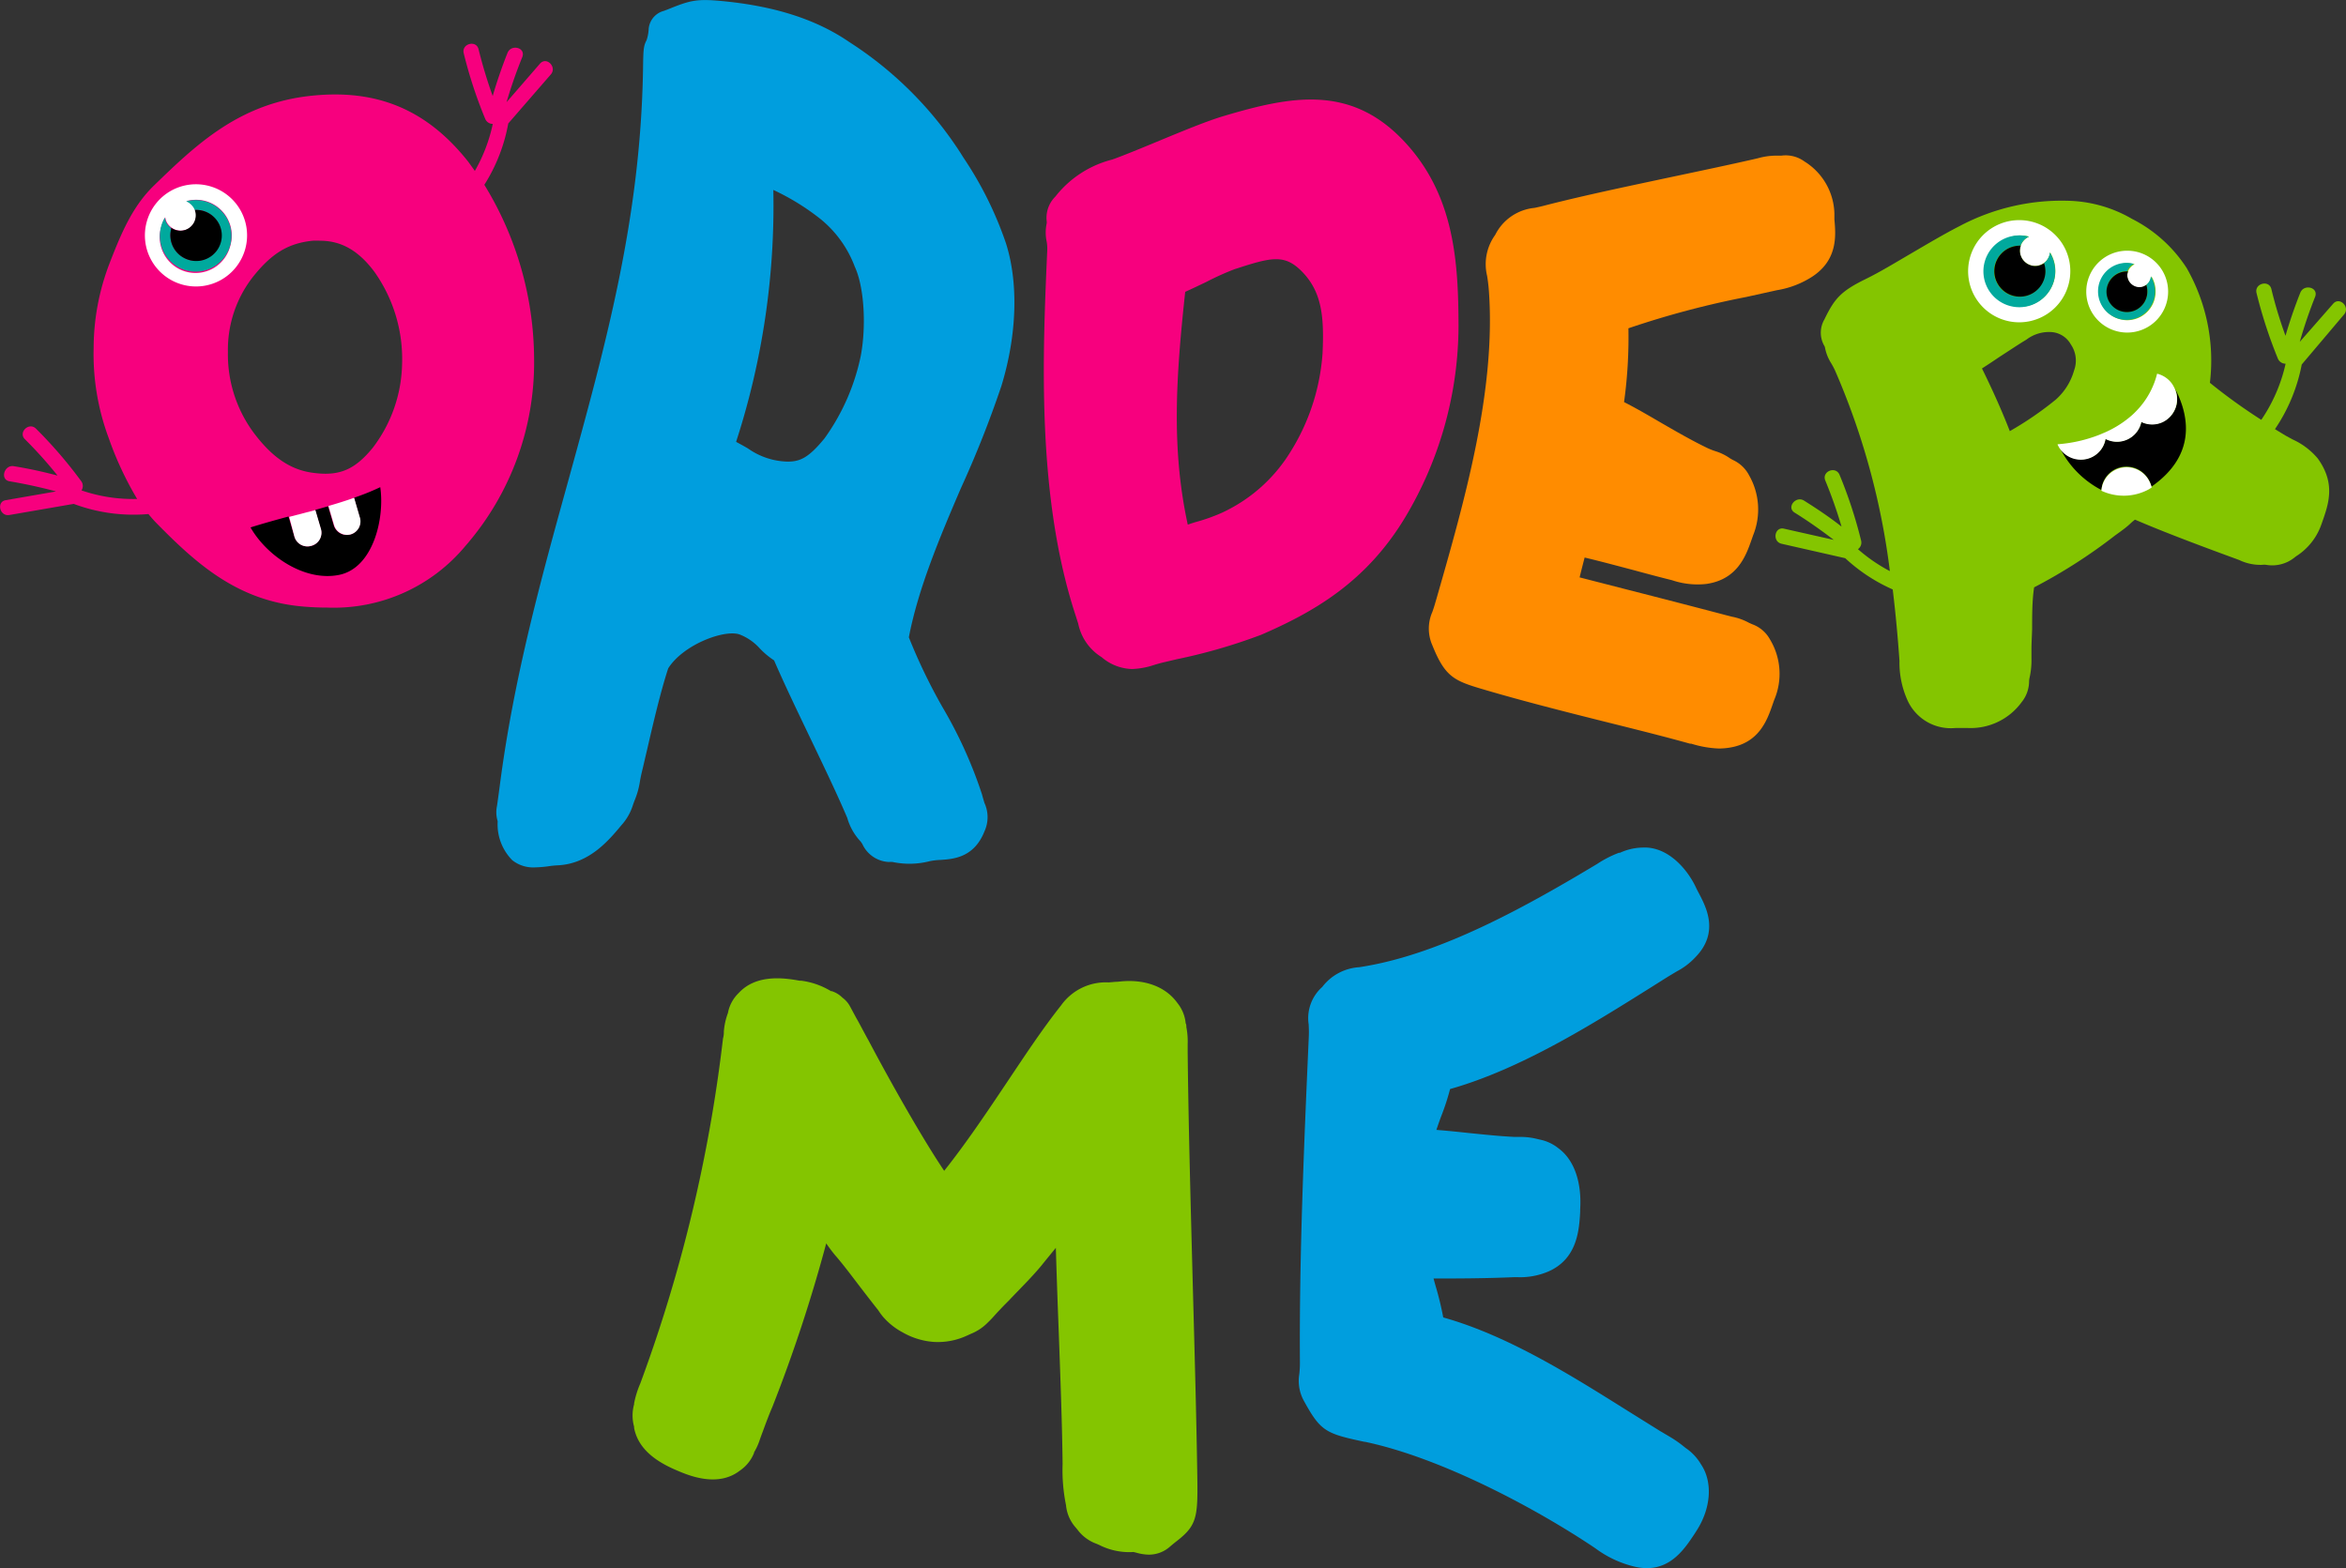 <svg xmlns="http://www.w3.org/2000/svg" viewBox="0 0 247.03 165.15"><rect x="0" y="0" width="247.03" height="165.15" fill="#333333" stroke="none"/><defs><style>.cls-1{fill:none;}.cls-2{fill:#84c500;}.cls-3{fill:#f7007e;}.cls-4{fill:#009ede;}.cls-5{fill:#ff8c00;}.cls-6{fill:#fff;}.cls-7{fill:#00a99d;}</style></defs><title>ordermeLogo2</title><g id="ordermelogo" data-name="ordermelogo"><g id="ordermelogo" data-name="ordermelogo"><path class="cls-1" d="M216.05,35a3.93,3.93,0,0,0-2.68.8c-.89.53-1.81,1.14-2.78,1.78-.62.42-1.25.84-1.89,1.25,1.17,2.38,2.13,4.54,2.93,6.6a35.4,35.4,0,0,0,4.84-3.32A6.44,6.44,0,0,0,218.4,39a3,3,0,0,0-.3-2.74A2.54,2.54,0,0,0,216.05,35Z"/><path class="cls-2" d="M246.82,33.12c.68-.78-.46-1.92-1.14-1.14L242.16,36a50.13,50.13,0,0,1,1.62-4.75c.38-1-1.18-1.38-1.56-.43q-.89,2.23-1.56,4.54a45.07,45.07,0,0,1-1.49-4.93c-.25-1-1.81-.58-1.56.43a49.33,49.33,0,0,0,2.25,6.91.88.88,0,0,0,.81.53,17.08,17.08,0,0,1-2.56,5.91,59.44,59.44,0,0,1-5.41-3.9,19.65,19.65,0,0,0-2.45-12.09,14.84,14.84,0,0,0-5.75-5.17,14,14,0,0,0-6.85-1.91,22.87,22.87,0,0,0-11.31,2.67c-1.57.8-3.29,1.82-5,2.82s-3.46,2.06-4.88,2.75c-2.63,1.29-3.29,2.06-4.35,4.25a2.77,2.77,0,0,0,0,2.81.52.52,0,0,1,.05.12,4.71,4.71,0,0,0,.68,1.72c.12.21.23.4.38.72A76.32,76.32,0,0,1,199,60.14a17.3,17.3,0,0,1-3.36-2.31.85.85,0,0,0,.33-.91,48,48,0,0,0-2.26-6.9c-.4-1-1.91-.38-1.51.58a48.93,48.93,0,0,1,1.71,4.85c-1.27-1-2.59-1.88-3.94-2.73-.87-.55-1.89.71-1,1.26,1.43.89,2.79,1.85,4.12,2.87l-5.24-1.18c-1-.23-1.26,1.36-.25,1.59l6.7,1.52a18.08,18.08,0,0,0,5,3.29c.33,2.71.55,5.25.71,7.49v.1a9.64,9.64,0,0,0,.81,4,5,5,0,0,0,5.07,3h1.32a6.64,6.64,0,0,0,5.68-2.74,3.52,3.52,0,0,0,.77-2.15,2.12,2.12,0,0,1,.06-.44,8.4,8.4,0,0,0,.19-2c0-.26,0-.56,0-.94,0-.67.05-1.41.07-2.18,0-1.41,0-3,.21-4.36a56.18,56.18,0,0,0,8.53-5.47c1-.71,1.35-1,1.67-1.31.14-.13.26-.22.42-.35,3.39,1.46,7.78,3.08,10.78,4.18l.19.07a5.2,5.2,0,0,0,2.43.51,1.52,1.52,0,0,1,.42,0,3.74,3.74,0,0,0,3-.79,3.33,3.33,0,0,1,.34-.24,6.51,6.51,0,0,0,2.5-3.32c.71-2,1.52-4.18-.42-6.86a7.5,7.5,0,0,0-2.65-2l-.75-.41-1.1-.67a18.2,18.2,0,0,0,2.82-6.81ZM218.4,39a6.44,6.44,0,0,1-1.93,3.08,35.4,35.4,0,0,1-4.84,3.32c-.8-2.06-1.76-4.22-2.93-6.6.64-.41,1.27-.83,1.89-1.25,1-.64,1.89-1.25,2.78-1.78a3.93,3.93,0,0,1,2.68-.8,2.54,2.54,0,0,1,2,1.29A3,3,0,0,1,218.4,39Z"/><path class="cls-1" d="M33.71,25.31a7.57,7.57,0,0,0-.81,0c-2.55.27-4.26,1.32-6.3,3.85A12.44,12.44,0,0,0,24,37.06a13.86,13.86,0,0,0,2.69,8.45h0c2,2.7,4,4,6.46,4.3,2.68.3,4.28-.4,6.13-2.67a15,15,0,0,0,3.08-8.84,15.86,15.86,0,0,0-2.89-9.68C37.79,26.37,36,25.31,33.71,25.31Z"/><path class="cls-3" d="M58,7.84c.68-.78-.45-1.92-1.14-1.14l-3.52,4.06A50.13,50.13,0,0,1,55,6c.38-1-1.18-1.38-1.56-.43q-.89,2.24-1.56,4.54a49.93,49.93,0,0,1-1.49-4.93c-.25-1-1.81-.58-1.56.43a47.57,47.57,0,0,0,2.26,6.9.86.86,0,0,0,.8.54A17.08,17.08,0,0,1,50,18q-.35-.5-.72-1C44.79,11.35,39.32,9.19,32,10.18c-7.13,1-11.52,5.22-15.77,9.34h0c-2.26,2.18-3.45,5-4.66,8.12a25,25,0,0,0-1.71,9,25.34,25.34,0,0,0,1.58,9.47,35.33,35.33,0,0,0,3,6.43,16.65,16.65,0,0,1-5.86-.9.85.85,0,0,0-.05-1,46.76,46.76,0,0,0-4.74-5.5c-.73-.73-1.9.38-1.17,1.11a44.55,44.55,0,0,1,3.44,3.83c-1.54-.41-3.1-.75-4.68-1C.42,49,0,50.51,1,50.68c1.65.28,3.28.63,4.9,1.07l-5.3.92c-1,.17-.63,1.74.39,1.56l6.77-1.17a18,18,0,0,0,7.87,1.07c.28.34.57.68.89,1,4.23,4.3,8.6,8.21,15.52,8.75.84.07,1.65.1,2.43.1A18,18,0,0,0,49,57.5a29.4,29.4,0,0,0,7.24-19.69A35.29,35.29,0,0,0,51,19.46,18.06,18.06,0,0,0,53.52,13ZM42.34,38.3a15,15,0,0,1-3.08,8.84c-1.85,2.27-3.45,3-6.13,2.67-2.46-.27-4.45-1.6-6.46-4.3h0A13.86,13.86,0,0,1,24,37.06,12.44,12.44,0,0,1,26.6,29.2c2-2.53,3.75-3.58,6.3-3.85a7.57,7.57,0,0,1,.81,0c2.24,0,4.08,1.06,5.74,3.31A15.86,15.86,0,0,1,42.34,38.3Z"/><path class="cls-4" d="M105.44,40.66c1.65-5.38,1.82-10.87.48-15.06a38.07,38.07,0,0,0-4.47-9l-.32-.51A39,39,0,0,0,89.42,4.42C86.05,2.11,81.83.72,76.51.16,73.37-.17,72.76,0,70.29,1l-.4.15a2.14,2.14,0,0,0-1.59,2,4.76,4.76,0,0,1-.11.71,3.45,3.45,0,0,1-.11.38c-.33.63-.34,1-.37,3.07-.26,15.86-4,29.24-7.9,43.41C57,60.87,54.1,71.35,52.63,82.7c-.15,1.13-.24,1.79-.3,2.18a3.19,3.19,0,0,0,.07,1.58.49.49,0,0,1,0,.12,5.36,5.36,0,0,0,1.54,4,3.53,3.53,0,0,0,2.34.76,12.05,12.05,0,0,0,1.4-.11,9.7,9.7,0,0,1,1.07-.11c3.3-.17,5.34-2.61,6.69-4.23a5.68,5.68,0,0,0,1.21-2.13c.06-.17.13-.36.22-.59a8.42,8.42,0,0,0,.5-1.8c.05-.31.12-.69.27-1.3s.3-1.3.47-2c.63-2.73,1.41-6.11,2.25-8.69C72,67.79,76.53,66.17,78,66.86a5.48,5.48,0,0,1,1.91,1.32,8.44,8.44,0,0,0,1.6,1.36c1.1,2.54,2.53,5.51,3.91,8.39,1.47,3.07,2.87,6,3.8,8.21a6,6,0,0,0,1.42,2.49l.16.24a3.24,3.24,0,0,0,2.79,1.9,2.57,2.57,0,0,1,.4,0,8.59,8.59,0,0,0,3.93-.09,7,7,0,0,1,1.15-.13c1.31-.09,3.5-.24,4.59-3a3.58,3.58,0,0,0,0-3c-.07-.24-.16-.53-.26-.91h0a46.84,46.84,0,0,0-4.16-9.18,59.25,59.25,0,0,1-3.54-7.35c1-5.18,3.26-10.53,5.48-15.7A112,112,0,0,0,105.44,40.66ZM81.43,20a24.93,24.93,0,0,1,5,3.09,11.79,11.79,0,0,1,3.58,5c1,2.16,1.22,6.29.62,9.42a22.76,22.76,0,0,1-3.8,8.64c-1.69,2.07-2.58,2.44-3.83,2.46a7.49,7.49,0,0,1-4.23-1.38c-.39-.23-.81-.46-1.26-.7A80.54,80.54,0,0,0,81.43,20Z"/><path class="cls-3" d="M147.67,14.69c-5.6-5.8-11.83-4.55-18.82-2.47-1.81.54-4.31,1.58-6.73,2.58-1.93.8-3.74,1.55-5,2h0a11.06,11.06,0,0,0-6,3.91,3.14,3.14,0,0,0-.91,2.55.87.87,0,0,1,0,.28,4.6,4.6,0,0,0,0,1.89,4.27,4.27,0,0,1,.06,1c-.48,10.9-1.14,25.83,3,38.41.1.31.18.58.26.81a5.41,5.41,0,0,0,2.47,3.55,5.1,5.1,0,0,0,3.22,1.25,8.21,8.21,0,0,0,2.28-.42c.35-.11.74-.22,1.18-.32l1.23-.29a58.61,58.61,0,0,0,8.9-2.58c5.42-2.35,11-5.47,15.14-12.34a39.44,39.44,0,0,0,5.63-20.17C153.56,27.49,153.15,20.37,147.67,14.69Zm-8.41,22.54a22.51,22.51,0,0,1-3.47,10.5A16.64,16.64,0,0,1,128.65,54,18.85,18.85,0,0,1,125.81,55l-.74.24c-1.75-8-1.23-15.62-.27-24.51.72-.32,1.49-.69,2.24-1.05a28.66,28.66,0,0,1,3-1.35l.17-.05c3.69-1.2,5.06-1.52,6.86.29C139.16,30.69,139.45,33.25,139.26,37.23Z"/><path class="cls-5" d="M193.16,23.11c0-.19,0-.39,0-.59A6.65,6.65,0,0,0,190,17a3.35,3.35,0,0,0-2.42-.61l-.38,0a7.14,7.14,0,0,0-2.08.27l-.56.13c-2.55.58-5.21,1.14-8,1.73-4.69,1-9.53,2-13.82,3.1-.44.12-.82.2-1.15.27a5.18,5.18,0,0,0-4.15,2.85,5.25,5.25,0,0,0-.85,4.31c.07.43.14.93.19,1.61.75,10.54-2.58,22.13-5.51,32.35l-.13.44c-.11.4-.22.72-.32,1a4.34,4.34,0,0,0,0,3.49c1.34,3.34,2.29,3.75,5.36,4.65l.37.11c4.16,1.22,9,2.44,13.7,3.61,2.72.68,5.3,1.33,7.7,2l.13,0a11.09,11.09,0,0,0,2.89.51,7,7,0,0,0,1-.07c3.25-.44,4.11-2.92,4.68-4.56.06-.17.12-.35.19-.53a7,7,0,0,0-.46-6.32,3.48,3.48,0,0,0-1.86-1.6l-.36-.16a6.19,6.19,0,0,0-1.79-.64l-.7-.18c-3.26-.86-6.75-1.76-10.12-2.62l-5.22-1.34c.17-.7.35-1.4.53-2.09,1.72.41,3.54.9,5.32,1.37,1.25.34,2.45.66,3.53.93l.36.09a8.37,8.37,0,0,0,3.61.39c3.29-.47,4.18-3,4.77-4.69l.15-.43a7.24,7.24,0,0,0-.42-6.31,3.6,3.6,0,0,0-1.68-1.61,4,4,0,0,1-.35-.2,5.57,5.57,0,0,0-1.52-.74,7.43,7.43,0,0,1-.8-.31c-1.67-.8-3.4-1.8-5.23-2.86-1.18-.69-2.39-1.39-3.59-2a49.44,49.44,0,0,0,.46-7.77,94.66,94.66,0,0,1,12.42-3.3l3.21-.71a9.72,9.72,0,0,0,3.76-1.45C193.53,27.33,193.31,24.79,193.16,23.11Z"/><path class="cls-2" d="M126.08,155.82c-.09-6.19-.28-13.13-.48-20.47-.22-8.36-.46-17-.54-24.58v-.85a7.9,7.9,0,0,0-.14-1.77c0-.15,0-.28-.07-.39a4,4,0,0,0-.87-2.14c-1.26-1.76-3.54-2.58-6.25-2.24-.32,0-.63.05-1,.07a5.78,5.78,0,0,0-5,2.42c-2,2.52-3.89,5.4-5.76,8.19-2.11,3.15-4.28,6.38-6.55,9.23-2.52-3.75-6-10-7.94-13.68-.56-1-1-1.88-1.32-2.42L89.52,106a2.78,2.78,0,0,0-.81-.94,2.81,2.81,0,0,0-1.13-.69l-.08,0a8,8,0,0,0-3.14-1.1l-.17,0c-1.9-.36-4.64-.61-6.4,1.29a3.94,3.94,0,0,0-1.12,2c0,.09-.06.21-.1.34a7.11,7.11,0,0,0-.35,1.72c0,.19,0,.42-.09.74a157.08,157.08,0,0,1-8.63,36.11l-.09.24a10,10,0,0,0-.64,2.07l0,.09a4.45,4.45,0,0,0,0,2.37l0,.13c.49,2.52,2.86,3.78,4.6,4.51,1.15.49,4.2,1.77,6.51,0l.07-.05A4.07,4.07,0,0,0,79.4,153l0-.06a6.5,6.5,0,0,0,.62-1.38c.07-.19.16-.45.31-.84.31-.85.63-1.71,1-2.57A159.93,159.93,0,0,0,87,130.93c.28.41.59.83.94,1.25.87,1,1.8,2.25,2.7,3.43.62.8,1.23,1.6,1.82,2.34l.13.19a5.62,5.62,0,0,0,.4.53,7.22,7.22,0,0,0,2.07,1.64,7.71,7.71,0,0,0,3.28,1,7.3,7.3,0,0,0,3.53-.69l.4-.18a5.13,5.13,0,0,0,1.7-1.13c.39-.38.48-.48.66-.68s.31-.35.73-.79c.25-.27.57-.59.92-.94,1-1.07,2.36-2.39,3.41-3.67l.41-.51,1.08-1.32c.08,2.89.19,5.86.3,8.76.18,5,.36,9.66.41,14a18.5,18.5,0,0,0,.36,4.34,4.1,4.1,0,0,0,1,2.33l.2.24a4.31,4.31,0,0,0,2,1.49l.28.12a7,7,0,0,0,3.63.75l.32.08a5,5,0,0,0,1.3.2,3.35,3.35,0,0,0,2.21-.84c.29-.25.54-.45.76-.62C126,160.65,126.13,159.74,126.08,155.82Z"/><path class="cls-4" d="M177.5,152.48l-.25-.2a11.9,11.9,0,0,0-1.45-1l-1-.59-3.48-2.17c-5.9-3.7-12.54-7.88-19.35-9.79a32.47,32.47,0,0,0-.77-3.2c-.09-.31-.17-.61-.25-.9,2.36,0,5.21,0,8.5-.14h.32a7.6,7.6,0,0,0,3.3-.61c3-1.34,3.21-4.3,3.32-6.26l0-.27c.18-2.89-.65-5.22-2.26-6.41a4.54,4.54,0,0,0-2-.94l-.25-.06a7.35,7.35,0,0,0-1.78-.22l-.63,0c-1.51-.07-3.11-.24-4.8-.41-1.13-.12-2.28-.24-3.42-.33.16-.48.34-1,.52-1.47a24.65,24.65,0,0,0,.92-2.83c7.48-2.11,15.06-6.88,21.21-10.74l1.38-.87c.59-.37,1-.61,1.32-.8a7.23,7.23,0,0,0,1.95-1.5c2.49-2.57,1.12-5.21.38-6.63-.12-.23-.24-.45-.35-.69-.94-2-3-4.32-5.59-4.2a5.94,5.94,0,0,0-2.41.55l-.11,0a11.45,11.45,0,0,0-2.3,1.18c-7.18,4.31-15.58,9-23.47,10.59-.66.13-1.17.22-1.58.28a5.31,5.31,0,0,0-3.89,2.08,4.4,4.4,0,0,0-1.43,3.94,13,13,0,0,1,0,1.6c-.47,10.66-1,22.73-.92,34a10.27,10.27,0,0,1-.07,1.26,4.36,4.36,0,0,0,.53,2.86c1.73,3.15,2.31,3.38,6.35,4.24h.06c8.14,1.72,18.15,7.11,24.24,11.21a11.27,11.27,0,0,0,4,1.9,5.81,5.81,0,0,0,1.43.19c2.67,0,4.07-2.2,5-3.59l.21-.33c1.54-2.37,1.74-5.14.49-7A5.35,5.35,0,0,0,177.5,152.48Z"/><path d="M227.76,44.41a2.61,2.61,0,0,1-2.28,0,2.62,2.62,0,0,1-3.77,1.79,2.61,2.61,0,0,1-1.41,1.9,2.68,2.68,0,0,1-3.43-1,10.1,10.1,0,0,0,4.41,4.5,2.62,2.62,0,0,1,1.45-2.19,2.68,2.68,0,0,1,3.59,1.24,2.91,2.91,0,0,1,.22.6c4.94-3.45,3.86-7.75,2.45-10.4A2.68,2.68,0,0,1,227.76,44.41Z"/><path d="M216.65,46.78l0,0a.08.08,0,0,1,0,0Z"/><path class="cls-6" d="M220.3,48.13a2.61,2.61,0,0,0,1.41-1.9,2.62,2.62,0,0,0,3.77-1.79,2.61,2.61,0,0,0,2.28,0A2.68,2.68,0,0,0,229,40.93h0l-.07-.14a2.88,2.88,0,0,0-.22-.38,2.73,2.73,0,0,0-1.57-1.06,8.56,8.56,0,0,1-1.79,3.49,9.66,9.66,0,0,1-.83.86,11,11,0,0,1-2.77,1.79l-.68.29a15,15,0,0,1-4.4,1,.08.08,0,0,0,0,0,.21.21,0,0,0,0,.07l.16.29A2.68,2.68,0,0,0,220.3,48.13Z"/><path class="cls-6" d="M222.73,49.49a2.62,2.62,0,0,0-1.45,2.19,5.55,5.55,0,0,0,5-.16l.29-.19a2.91,2.91,0,0,0-.22-.6A2.68,2.68,0,0,0,222.73,49.49Z"/><path class="cls-6" d="M15.45,23.36a5.38,5.38,0,1,0,6.62-3.76A5.37,5.37,0,0,0,15.45,23.36Zm8.82,2.43a3.77,3.77,0,1,1-7.26-2,3.52,3.52,0,0,1,.39-.91,1.58,1.58,0,0,0,.68,1.1,1.54,1.54,0,0,0,.48.24,1.62,1.62,0,0,0,2-2.11,1.65,1.65,0,0,0-.91-.94,3.82,3.82,0,0,1,2,0A3.77,3.77,0,0,1,24.27,25.79Z"/><path class="cls-7" d="M20.51,22.11a2.68,2.68,0,1,1-2.47,2l0-.09a1.58,1.58,0,0,1-.68-1.1,3.52,3.52,0,0,0-.39.91,3.77,3.77,0,1,0,4.63-2.63,3.82,3.82,0,0,0-2,0A1.65,1.65,0,0,1,20.51,22.11Z"/><path d="M19.92,27.38a2.69,2.69,0,1,0,.59-5.27,1.62,1.62,0,0,1-2,2.11,1.54,1.54,0,0,1-.48-.24l0,.09A2.7,2.7,0,0,0,19.92,27.38Z"/><path class="cls-6" d="M212.66,23.18A5.38,5.38,0,1,0,218,28.55,5.37,5.37,0,0,0,212.66,23.18Zm0,9.14a3.77,3.77,0,0,1,0-7.53,3.93,3.93,0,0,1,1,.13,1.65,1.65,0,0,0-.88.95,1.61,1.61,0,0,0-.1.53A1.63,1.63,0,0,0,214.28,28a1.69,1.69,0,0,0,.93-.3,1.6,1.6,0,0,0,.66-1.13,3.76,3.76,0,0,1-3.21,5.73Z"/><path class="cls-7" d="M215.21,27.72a2.83,2.83,0,0,1,.14.83,2.69,2.69,0,1,1-2.69-2.68h.1a1.65,1.65,0,0,1,.88-.95,3.93,3.93,0,0,0-1-.13,3.78,3.78,0,1,0,3.21,1.8A1.6,1.6,0,0,1,215.21,27.72Z"/><path d="M210,28.55a2.69,2.69,0,1,0,5.38,0,2.83,2.83,0,0,0-.14-.83,1.69,1.69,0,0,1-.93.3,1.63,1.63,0,0,1-1.62-1.62,1.61,1.61,0,0,1,.1-.53h-.1A2.69,2.69,0,0,0,210,28.55Z"/><path class="cls-6" d="M224,26.4a4.31,4.31,0,1,0,4.3,4.31A4.3,4.3,0,0,0,224,26.4Zm0,7.32a3,3,0,0,1,0-6,2.88,2.88,0,0,1,.78.11A1.34,1.34,0,0,0,224,29a1.3,1.3,0,0,0,1.29,1.3A1.26,1.26,0,0,0,226,30a1.33,1.33,0,0,0,.54-.9,3,3,0,0,1,.44,1.57A3,3,0,0,1,224,33.72Z"/><path class="cls-7" d="M226,30a2.09,2.09,0,0,1,.12.67A2.15,2.15,0,1,1,224,28.55H224a1.25,1.25,0,0,1,.7-.76,2.88,2.88,0,0,0-.78-.11,3,3,0,1,0,3,3,3,3,0,0,0-.44-1.57A1.33,1.33,0,0,1,226,30Z"/><path d="M221.81,30.71a2.15,2.15,0,0,0,4.3,0A2.09,2.09,0,0,0,226,30a1.26,1.26,0,0,1-.74.24A1.3,1.3,0,0,1,224,29a1.25,1.25,0,0,1,.08-.42H224A2.16,2.16,0,0,0,221.81,30.71Z"/><path d="M37.26,52.42l.61,2.09a1.42,1.42,0,1,1-2.73.8l-.59-2-1.37.39.59,2A1.42,1.42,0,1,1,31,56.5l-.62-2.11c-1.33.36-2.67.73-4,1.15,1.71,3,5.68,5.72,9.31,5s4.83-6,4.35-9.24Q38.69,51.94,37.26,52.42Z"/><path class="cls-6" d="M32.8,57.47a1.42,1.42,0,0,0,1-1.76l-.59-2-2.76.72L31,56.5A1.42,1.42,0,0,0,32.8,57.47Z"/><path class="cls-6" d="M36.9,56.28a1.42,1.42,0,0,0,1-1.77l-.61-2.09c-.9.32-1.8.6-2.71.86l.59,2A1.43,1.43,0,0,0,36.9,56.28Z"/></g></g></svg>